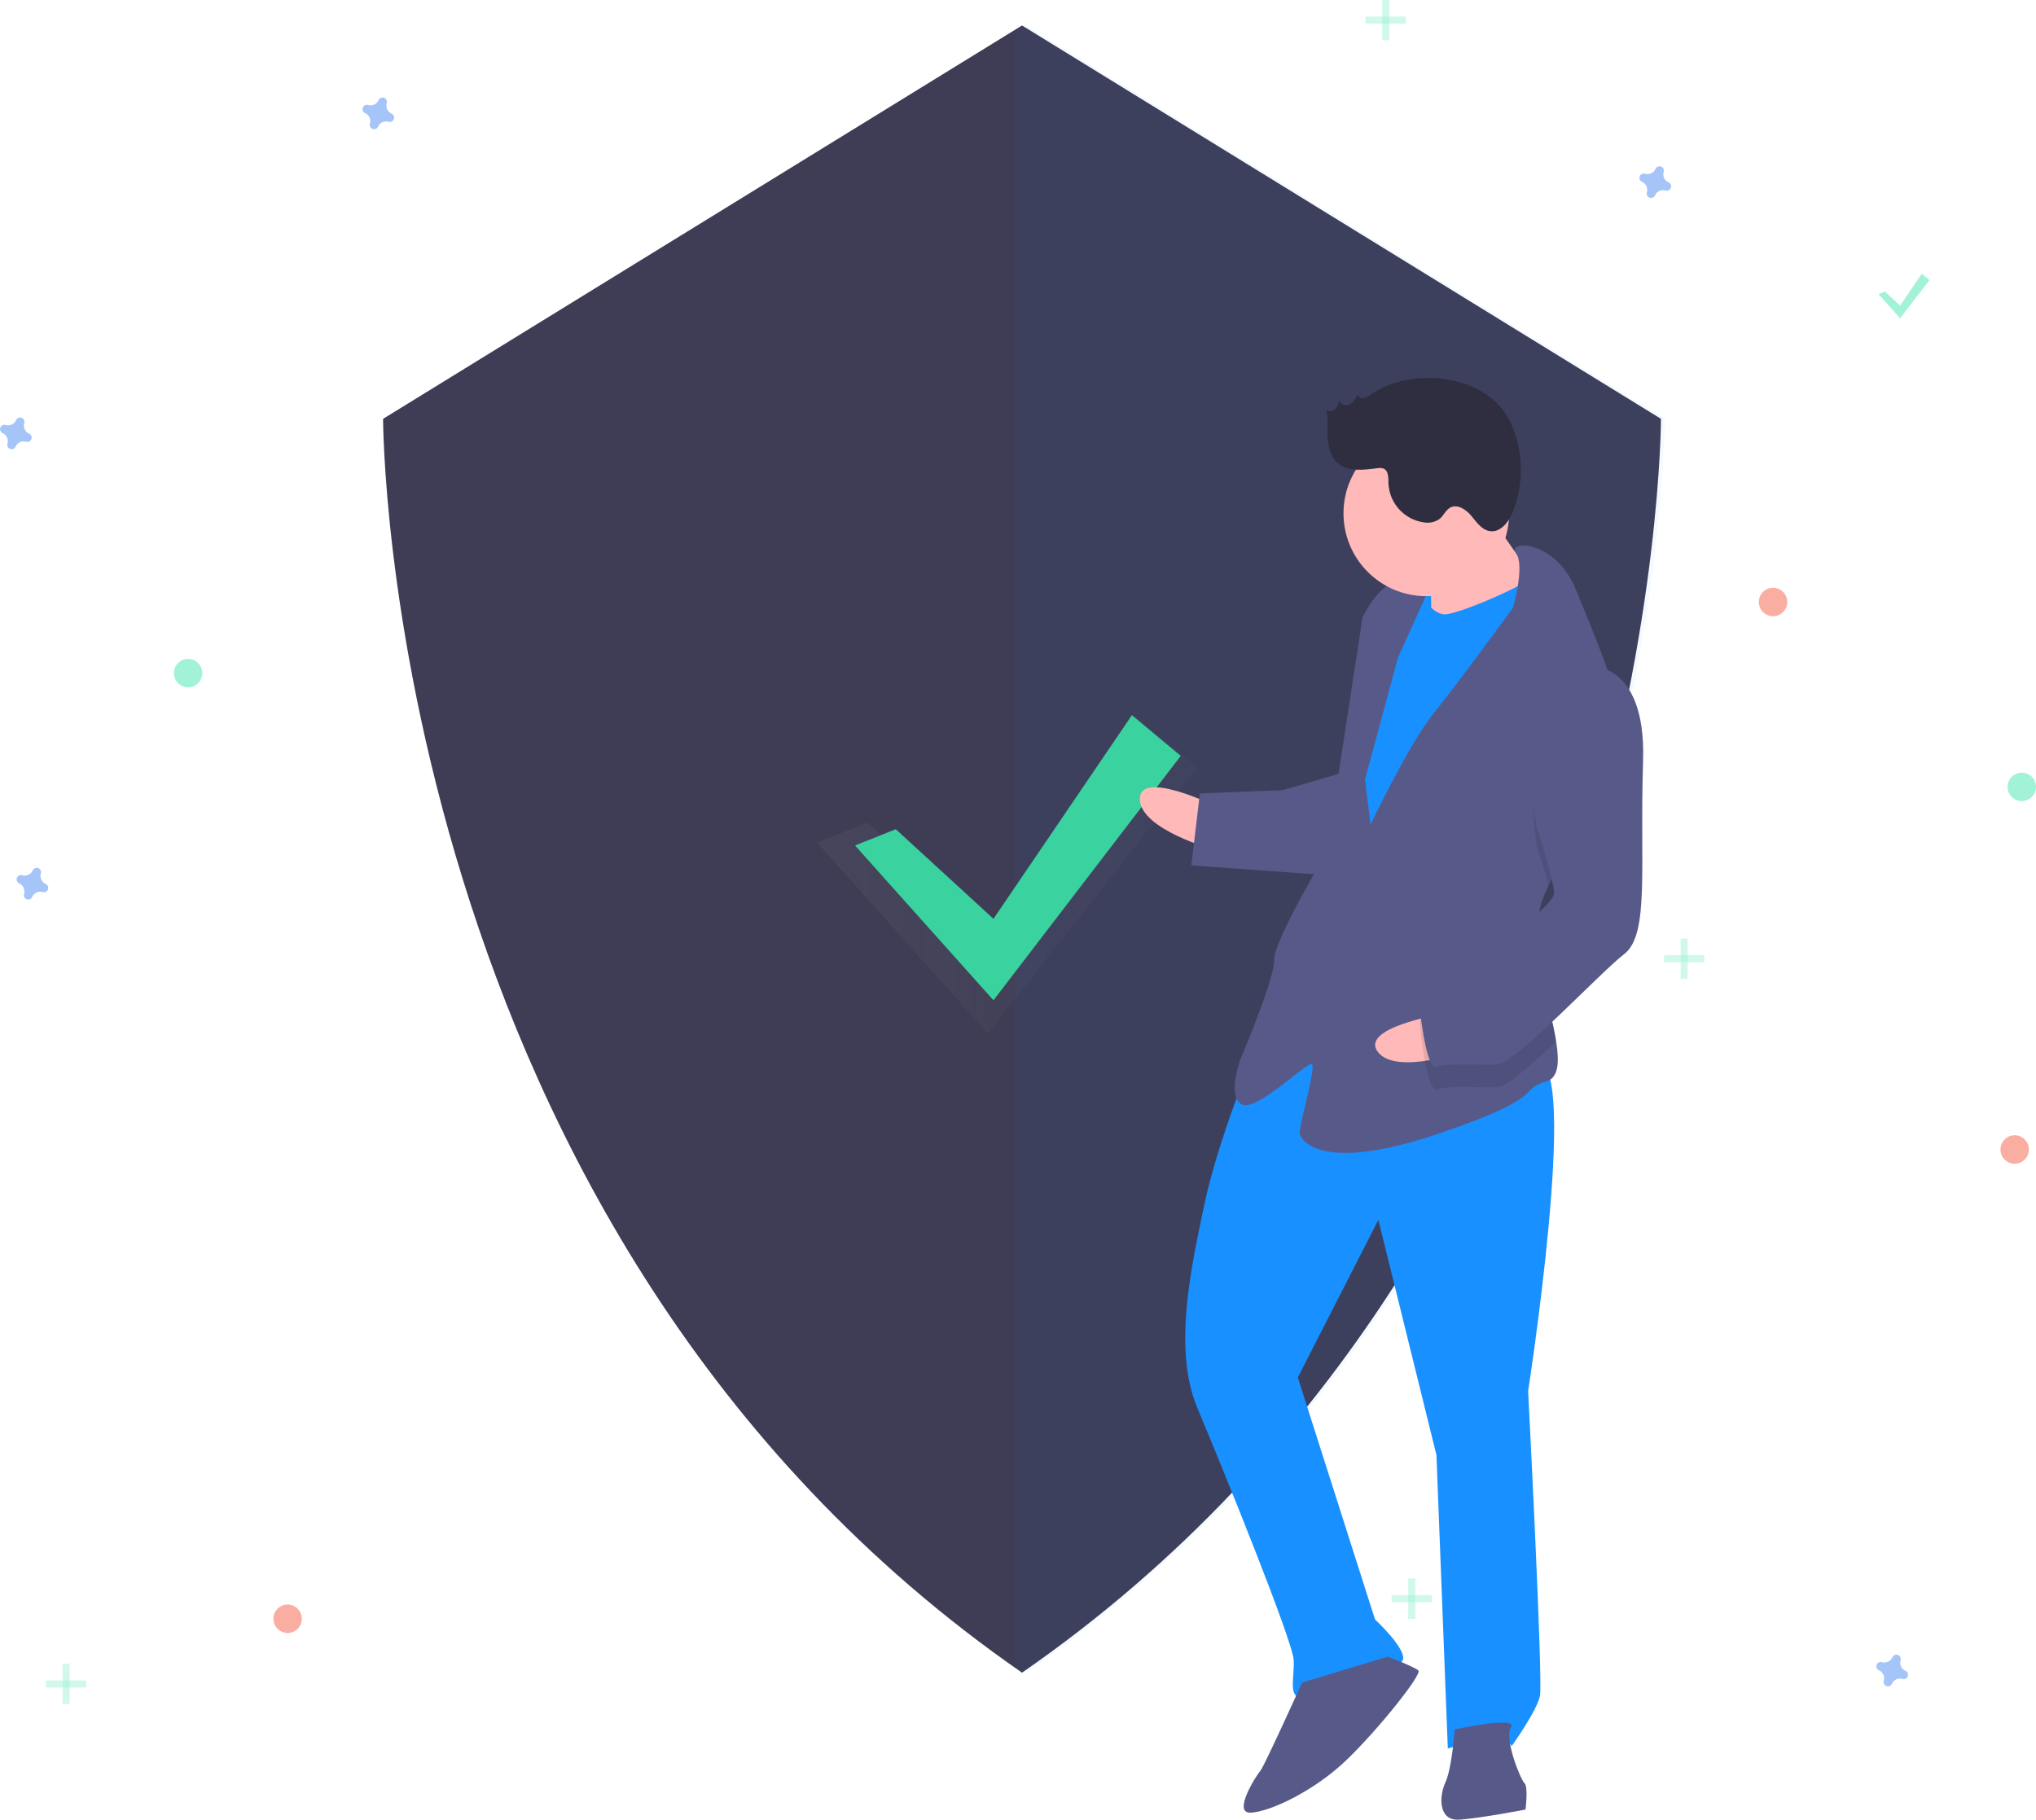 <svg width="179" height="160" viewBox="0 0 179 160" fill="none" xmlns="http://www.w3.org/2000/svg">
<g clip-path="url(#clip0)">
<path d="M89.854 2.24L33.679 36.827C33.679 36.827 33.679 108.162 89.854 147.072C146.029 108.162 146.029 36.827 146.029 36.827L89.854 2.24Z" fill="#3F3D56"/>
<path opacity="0.04" d="M90.189 2.24L89.229 2.831V146.398C89.548 146.623 89.867 146.849 90.189 147.072C146.364 108.162 146.364 36.827 146.364 36.827L90.189 2.24Z" fill="#1890FF"/>
<g opacity="0.7">
<path opacity="0.7" d="M76.254 72.326L86.844 82.039L99.972 63.091L105.267 67.506L86.844 90.868L71.842 74.092L76.254 72.326Z" fill="url(#paint0_linear)"/>
</g>
<path d="M78.754 72.91L87.344 80.788L99.514 62.882L103.809 66.463L87.344 87.951L75.174 74.342L78.754 72.91Z" fill="#3AD29F"/>
<path opacity="0.5" d="M34.427 9.994C34.255 9.919 34.117 9.783 34.038 9.612C33.959 9.442 33.946 9.248 34.001 9.068C34.01 9.041 34.015 9.012 34.018 8.983C34.023 8.901 34.001 8.819 33.956 8.75C33.911 8.681 33.845 8.628 33.767 8.6C33.69 8.571 33.605 8.568 33.526 8.592C33.447 8.615 33.378 8.663 33.328 8.729C33.311 8.752 33.297 8.778 33.286 8.804C33.211 8.977 33.075 9.115 32.904 9.194C32.734 9.273 32.54 9.286 32.361 9.231C32.333 9.222 32.305 9.217 32.276 9.214C32.193 9.209 32.112 9.231 32.043 9.276C31.974 9.321 31.921 9.387 31.892 9.465C31.864 9.542 31.861 9.627 31.884 9.706C31.907 9.785 31.956 9.855 32.021 9.904C32.045 9.921 32.07 9.936 32.097 9.947C32.269 10.022 32.408 10.158 32.486 10.328C32.565 10.499 32.578 10.693 32.523 10.872C32.514 10.9 32.509 10.928 32.507 10.957C32.502 11.04 32.523 11.121 32.568 11.19C32.613 11.259 32.679 11.312 32.757 11.341C32.834 11.369 32.919 11.372 32.998 11.349C33.077 11.326 33.146 11.277 33.196 11.212C33.213 11.188 33.227 11.163 33.239 11.136C33.314 10.964 33.449 10.825 33.62 10.747C33.79 10.668 33.984 10.655 34.164 10.71C34.191 10.719 34.22 10.724 34.248 10.726C34.331 10.731 34.413 10.71 34.481 10.665C34.551 10.619 34.603 10.553 34.632 10.476C34.66 10.399 34.663 10.314 34.64 10.235C34.617 10.156 34.569 10.086 34.503 10.036C34.479 10.019 34.454 10.005 34.427 9.994Z" fill="#4D8AF0"/>
<path opacity="0.5" d="M4.018 77.721C3.846 77.646 3.707 77.51 3.628 77.34C3.55 77.169 3.537 76.975 3.591 76.796C3.6 76.768 3.606 76.739 3.608 76.71C3.613 76.628 3.591 76.546 3.546 76.477C3.501 76.408 3.435 76.356 3.358 76.327C3.28 76.298 3.196 76.296 3.117 76.319C3.038 76.342 2.968 76.39 2.918 76.456C2.901 76.479 2.887 76.505 2.876 76.531C2.801 76.704 2.665 76.842 2.495 76.921C2.324 77 2.131 77.013 1.951 76.958C1.923 76.949 1.895 76.944 1.866 76.942C1.784 76.936 1.702 76.958 1.633 77.003C1.564 77.048 1.511 77.115 1.483 77.192C1.454 77.269 1.451 77.354 1.475 77.433C1.498 77.512 1.546 77.582 1.612 77.631C1.635 77.648 1.66 77.663 1.687 77.674C1.859 77.749 1.998 77.885 2.077 78.055C2.155 78.226 2.168 78.42 2.114 78.599C2.105 78.627 2.099 78.655 2.097 78.684C2.092 78.767 2.114 78.848 2.159 78.918C2.204 78.987 2.27 79.039 2.347 79.068C2.425 79.096 2.509 79.099 2.588 79.076C2.667 79.053 2.737 79.005 2.786 78.939C2.803 78.915 2.818 78.89 2.829 78.863C2.904 78.691 3.04 78.552 3.21 78.474C3.381 78.395 3.574 78.382 3.754 78.437C3.781 78.445 3.81 78.451 3.839 78.453C3.921 78.458 4.003 78.437 4.072 78.392C4.141 78.347 4.194 78.28 4.222 78.203C4.251 78.126 4.254 78.041 4.23 77.962C4.207 77.883 4.159 77.813 4.093 77.763C4.07 77.746 4.044 77.732 4.018 77.721Z" fill="#4D8AF0"/>
<path opacity="0.5" d="M155.88 54.182C156.571 54.182 157.13 53.622 157.13 52.931C157.13 52.241 156.571 51.681 155.88 51.681C155.19 51.681 154.631 52.241 154.631 52.931C154.631 53.622 155.19 54.182 155.88 54.182Z" fill="#F55F44"/>
<path opacity="0.5" d="M25.286 143.582C25.976 143.582 26.535 143.022 26.535 142.332C26.535 141.641 25.976 141.082 25.286 141.082C24.595 141.082 24.036 141.641 24.036 142.332C24.036 143.022 24.595 143.582 25.286 143.582Z" fill="#F55F44"/>
<path opacity="0.5" d="M177.125 102.321C177.816 102.321 178.375 101.761 178.375 101.07C178.375 100.38 177.816 99.82 177.125 99.82C176.435 99.82 175.876 100.38 175.876 101.07C175.876 101.761 176.435 102.321 177.125 102.321Z" fill="#F55F44"/>
<path opacity="0.5" d="M146.693 16.037C146.521 15.962 146.382 15.826 146.304 15.655C146.225 15.485 146.212 15.291 146.267 15.111C146.275 15.084 146.281 15.055 146.283 15.027C146.288 14.944 146.267 14.862 146.222 14.793C146.176 14.724 146.11 14.671 146.033 14.643C145.956 14.614 145.871 14.611 145.792 14.635C145.713 14.658 145.643 14.706 145.594 14.772C145.577 14.795 145.562 14.821 145.551 14.847C145.476 15.02 145.341 15.158 145.17 15.237C144.999 15.316 144.806 15.329 144.626 15.274C144.599 15.265 144.57 15.26 144.541 15.257C144.459 15.252 144.377 15.274 144.308 15.319C144.239 15.364 144.187 15.43 144.158 15.508C144.129 15.585 144.127 15.67 144.15 15.749C144.173 15.828 144.221 15.898 144.287 15.947C144.31 15.964 144.336 15.979 144.362 15.99C144.535 16.065 144.673 16.201 144.752 16.371C144.83 16.542 144.844 16.735 144.789 16.915C144.78 16.943 144.774 16.971 144.772 17C144.767 17.082 144.789 17.164 144.834 17.233C144.879 17.302 144.945 17.355 145.022 17.384C145.1 17.412 145.184 17.415 145.263 17.392C145.343 17.369 145.412 17.32 145.462 17.255C145.479 17.231 145.493 17.206 145.504 17.179C145.579 17.007 145.715 16.868 145.885 16.79C146.056 16.711 146.25 16.698 146.429 16.753C146.457 16.761 146.485 16.767 146.514 16.769C146.596 16.774 146.678 16.753 146.747 16.707C146.816 16.662 146.869 16.596 146.897 16.519C146.926 16.441 146.929 16.357 146.906 16.278C146.882 16.199 146.834 16.129 146.768 16.079C146.745 16.062 146.72 16.048 146.693 16.037Z" fill="#4D8AF0"/>
<path opacity="0.5" d="M167.522 146.907C167.349 146.832 167.211 146.697 167.132 146.526C167.053 146.355 167.04 146.162 167.095 145.982C167.104 145.954 167.11 145.926 167.112 145.897C167.117 145.815 167.095 145.733 167.05 145.664C167.005 145.595 166.939 145.542 166.861 145.513C166.784 145.485 166.7 145.482 166.62 145.505C166.541 145.529 166.472 145.577 166.422 145.643C166.405 145.666 166.391 145.691 166.38 145.718C166.305 145.89 166.169 146.029 165.998 146.108C165.828 146.186 165.634 146.199 165.455 146.145C165.427 146.136 165.399 146.13 165.37 146.128C165.288 146.123 165.206 146.145 165.137 146.19C165.068 146.235 165.015 146.301 164.986 146.378C164.958 146.456 164.955 146.54 164.978 146.619C165.002 146.699 165.05 146.768 165.116 146.818C165.139 146.835 165.164 146.849 165.191 146.86C165.363 146.935 165.502 147.071 165.58 147.242C165.659 147.412 165.672 147.606 165.617 147.786C165.608 147.813 165.603 147.842 165.601 147.871C165.596 147.953 165.617 148.035 165.662 148.104C165.707 148.173 165.774 148.226 165.851 148.254C165.928 148.283 166.013 148.286 166.092 148.262C166.171 148.239 166.241 148.191 166.29 148.125C166.307 148.102 166.322 148.077 166.333 148.05C166.408 147.878 166.543 147.739 166.714 147.66C166.884 147.582 167.078 147.568 167.258 147.623C167.285 147.632 167.314 147.638 167.343 147.64C167.425 147.645 167.507 147.623 167.576 147.578C167.645 147.533 167.697 147.467 167.726 147.389C167.754 147.312 167.757 147.227 167.734 147.148C167.711 147.069 167.663 147 167.597 146.95C167.574 146.933 167.548 146.919 167.522 146.907Z" fill="#4D8AF0"/>
<path opacity="0.5" d="M2.56 38.127C2.388 38.052 2.249 37.916 2.17 37.745C2.092 37.575 2.079 37.381 2.133 37.201C2.142 37.174 2.148 37.145 2.15 37.116C2.155 37.034 2.133 36.952 2.088 36.883C2.043 36.814 1.977 36.761 1.9 36.733C1.822 36.704 1.738 36.701 1.659 36.724C1.58 36.748 1.51 36.796 1.46 36.862C1.443 36.885 1.429 36.91 1.418 36.937C1.343 37.109 1.207 37.248 1.037 37.327C0.866 37.406 0.673 37.419 0.493 37.364C0.465 37.355 0.437 37.349 0.408 37.347C0.326 37.342 0.244 37.364 0.175 37.409C0.106 37.454 0.053 37.52 0.025 37.598C-0.004 37.675 -0.007 37.76 0.017 37.839C0.04 37.918 0.088 37.987 0.154 38.037C0.177 38.054 0.202 38.068 0.229 38.08C0.401 38.155 0.54 38.29 0.619 38.461C0.697 38.632 0.71 38.825 0.656 39.005C0.647 39.033 0.641 39.061 0.639 39.09C0.634 39.172 0.656 39.254 0.701 39.323C0.746 39.392 0.812 39.445 0.889 39.474C0.967 39.502 1.051 39.505 1.13 39.482C1.209 39.459 1.279 39.41 1.328 39.344C1.345 39.321 1.36 39.296 1.371 39.269C1.446 39.097 1.582 38.958 1.752 38.879C1.923 38.801 2.116 38.788 2.296 38.842C2.323 38.851 2.352 38.857 2.381 38.859C2.463 38.864 2.545 38.842 2.614 38.797C2.683 38.752 2.736 38.686 2.764 38.609C2.793 38.531 2.796 38.447 2.772 38.368C2.749 38.288 2.701 38.219 2.635 38.169C2.612 38.152 2.586 38.138 2.56 38.127Z" fill="#4D8AF0"/>
<path opacity="0.5" d="M16.538 60.434C17.228 60.434 17.787 59.874 17.787 59.184C17.787 58.493 17.228 57.933 16.538 57.933C15.848 57.933 15.288 58.493 15.288 59.184C15.288 59.874 15.848 60.434 16.538 60.434Z" fill="#47E6B1"/>
<path opacity="0.5" d="M177.75 70.437C178.441 70.437 179 69.877 179 69.186C179 68.496 178.441 67.936 177.75 67.936C177.06 67.936 176.501 68.496 176.501 69.186C176.501 69.877 177.06 70.437 177.75 70.437Z" fill="#47E6B1"/>
<g opacity="0.5">
<path opacity="0.5" d="M122.138 0H121.513V3.543H122.138V0Z" fill="#47E6B1"/>
<path opacity="0.5" d="M123.596 2.084V1.458L120.055 1.458V2.084H123.596Z" fill="#47E6B1"/>
</g>
<g opacity="0.5">
<path opacity="0.5" d="M124.429 138.789H123.804V142.332H124.429V138.789Z" fill="#47E6B1"/>
<path opacity="0.5" d="M125.887 140.873V140.248H122.346V140.873H125.887Z" fill="#47E6B1"/>
</g>
<g opacity="0.5">
<path opacity="0.5" d="M6.123 146.291H5.499V149.834H6.123V146.291Z" fill="#47E6B1"/>
<path opacity="0.5" d="M7.581 148.375V147.75H4.041V148.375H7.581Z" fill="#47E6B1"/>
</g>
<g opacity="0.5">
<path opacity="0.5" d="M148.382 82.523H147.757V86.066H148.382V82.523Z" fill="#47E6B1"/>
<path opacity="0.5" d="M149.84 84.607V83.981H146.299V84.607H149.84Z" fill="#47E6B1"/>
</g>
<path opacity="0.5" d="M165.713 25.636L167.055 26.867L168.956 24.069L169.627 24.629L167.055 27.986L165.154 25.86L165.713 25.636Z" fill="#47E6B1"/>
<path d="M127.402 49.862L122.772 50.042L123.003 55.997L127.632 55.817L127.402 49.862Z" fill="#1890FF"/>
<path d="M106.519 70.718C106.519 70.718 100.108 67.653 100.211 70.3C100.313 72.947 106.673 74.688 106.673 74.688L106.519 70.718Z" fill="#FFB9B9"/>
<path d="M110.036 93.112C110.036 93.112 107.012 100.518 105.894 105.863C104.777 111.208 103.075 118.563 105.264 123.779C107.453 128.996 113.677 144.326 113.741 145.981C113.805 147.635 113.208 149.315 114.531 149.263C115.853 149.212 123.051 146.945 123.343 145.939C123.635 144.934 120.887 142.39 120.887 142.39L114.102 121.117L121.182 107.258L126.288 127.933L127.288 153.738C127.288 153.738 132.197 152.223 132.909 153.52C132.909 153.52 135.109 150.453 135.388 149.117C135.667 147.781 134.349 122.319 134.349 122.319C134.349 122.319 138.855 93.319 135.218 93.46C131.58 93.601 117.334 84.877 110.036 93.112Z" fill="#1890FF"/>
<path d="M114.479 147.94C114.479 147.94 111.124 155.36 110.806 155.703C110.489 156.047 108.302 159.445 109.955 159.381C111.609 159.317 115.513 157.509 118.386 154.747C121.259 151.984 125.048 147.199 124.704 146.881C124.361 146.563 122.008 145.66 122.008 145.66L114.479 147.94Z" fill="#575A89"/>
<path d="M127.885 152.058C127.885 152.058 127.683 155.38 127.073 156.729C126.463 158.078 126.54 160.063 128.193 159.998C129.846 159.934 134.119 159.106 134.119 159.106C134.119 159.106 134.373 157.108 134.03 156.79C133.686 156.472 132.222 152.884 132.845 151.866C133.468 150.848 127.885 152.058 127.885 152.058Z" fill="#575A89"/>
<path d="M130.331 44.282C130.331 44.282 133.856 49.778 135.23 51.05C136.604 52.322 132.738 55.122 132.738 55.122L125.82 56.053C125.82 56.053 125.907 49.755 125.551 49.106C125.195 48.457 130.331 44.282 130.331 44.282Z" fill="#FFB9B9"/>
<path d="M124.318 51.473C124.318 51.473 125.743 54.068 127.066 54.017C128.389 53.966 135.23 51.05 135.522 50.044C135.814 49.039 137.788 57.246 137.788 57.246L121.048 86.721L116.965 83.897L118.943 66.591L120.568 57.251L124.318 51.473Z" fill="#1890FF"/>
<path d="M136.139 77.852C135.472 79.249 135.055 80.707 135.112 82.199C135.115 82.265 135.118 82.331 135.123 82.397C135.282 85.459 136.409 89.001 136.814 91.576C137.107 93.423 137.024 94.772 135.943 95.089C133.324 95.853 136.325 96.399 126.19 99.774C116.055 103.149 114.286 100.236 114.261 99.574C114.235 98.913 115.696 93.886 115.352 93.568C115.009 93.25 110.546 97.731 109.198 97.12C107.85 96.51 109.044 93.15 109.044 93.15C109.044 93.15 112.082 86.075 112.017 84.42C111.953 82.766 116.618 74.965 116.618 74.965L119.791 54.299C119.791 54.299 121.011 51.601 122.652 51.206C124.292 50.811 125.653 51.752 125.653 51.752L122.908 57.823L120.012 68.538L120.496 72.495C120.496 72.495 123.865 65.406 126.077 62.67C128.289 59.933 133.005 53.455 133.005 53.455C133.005 53.455 134.106 49.738 133.275 48.627C132.443 47.513 136.742 47.346 138.575 51.914C139.546 54.334 141.123 57.944 142.111 61.306C142.992 64.283 143.408 67.067 142.535 68.658C141.202 71.088 137.849 74.283 136.139 77.852Z" fill="#575A89"/>
<path opacity="0.1" d="M142.535 68.658C141.202 71.089 137.849 74.284 136.139 77.852C135.693 76.243 135.148 74.577 135.148 74.577C135.148 74.577 133.059 63.393 139.239 60.503C140.263 60.404 141.287 60.69 142.111 61.306C142.992 64.283 143.408 67.067 142.535 68.658Z" fill="black"/>
<path d="M118.002 67.953L112.763 69.482L105.488 69.764L104.74 76.088L116.695 76.95C116.695 76.95 119.681 68.551 118.002 67.953Z" fill="#575A89"/>
<path d="M126.546 89.217C126.546 89.217 119.537 90.381 121.136 92.491C122.736 94.601 128.945 92.383 128.945 92.383L126.546 89.217Z" fill="#FFB9B9"/>
<path opacity="0.1" d="M135.123 82.397C135.282 85.459 136.409 89.001 136.814 91.576C134.581 93.69 132.458 95.555 131.657 95.586C130.004 95.65 127.346 95.422 126.367 95.792C125.388 96.161 124.813 89.888 124.813 89.888C124.813 89.888 125.398 87.877 128.005 86.782C129.764 86.041 133.137 84.032 135.123 82.397Z" fill="black"/>
<path d="M139.162 58.517C139.162 58.517 144.758 57.638 144.455 66.927C144.153 76.216 145.045 82.145 142.795 83.889C140.544 85.633 133.234 93.537 131.58 93.601C129.927 93.665 127.269 93.437 126.29 93.806C125.311 94.176 124.736 87.903 124.736 87.903C124.736 87.903 125.321 85.892 127.928 84.797C130.534 83.702 136.676 79.819 136.625 78.496C136.573 77.172 135.071 72.592 135.071 72.592C135.071 72.592 132.982 61.408 139.162 58.517Z" fill="#575A89"/>
<path d="M125.397 52.42C129.418 52.42 132.677 49.158 132.677 45.136C132.677 41.113 129.418 37.852 125.397 37.852C121.376 37.852 118.117 41.113 118.117 45.136C118.117 49.158 121.376 52.42 125.397 52.42Z" fill="#FFB9B9"/>
<path d="M120.495 34.696C120.32 34.847 120.109 34.953 119.883 35.003C119.769 35.024 119.652 34.998 119.558 34.932C119.463 34.867 119.398 34.766 119.377 34.653C119.21 34.998 119.022 35.367 118.682 35.544C118.342 35.721 117.816 35.572 117.767 35.192C117.718 35.481 117.59 35.751 117.398 35.972C117.187 36.173 116.804 36.224 116.62 35.998C116.769 36.812 116.677 37.65 116.724 38.476C116.771 39.303 116.991 40.179 117.615 40.722C118.525 41.515 119.894 41.319 121.091 41.169C121.272 41.131 121.46 41.142 121.636 41.199C122.084 41.39 122.064 42.015 122.07 42.502C122.106 43.357 122.445 44.172 123.025 44.802C123.605 45.431 124.389 45.834 125.238 45.94C125.714 46.013 126.198 45.895 126.586 45.611C126.926 45.323 127.1 44.853 127.49 44.636C128.123 44.284 128.892 44.798 129.355 45.355C129.818 45.913 130.275 46.599 130.992 46.702C131.942 46.837 132.664 45.869 133.019 44.978C133.508 43.729 133.743 42.394 133.709 41.053C133.674 39.712 133.372 38.392 132.819 37.169C130.838 32.847 124.068 32.163 120.495 34.696Z" fill="#2F2E41"/>
</g>
<defs>
<linearGradient id="paint0_linear" x1="71.842" y1="76.98" x2="105.267" y2="76.98" gradientUnits="userSpaceOnUse">
<stop stop-color="#808080" stop-opacity="0.25"/>
<stop offset="0.535" stop-color="#808080" stop-opacity="0.12"/>
<stop offset="1" stop-color="#808080" stop-opacity="0.1"/>
</linearGradient>
<clipPath id="clip0">
<rect width="179" height="160" fill="white"/>
</clipPath>
</defs>
</svg>
